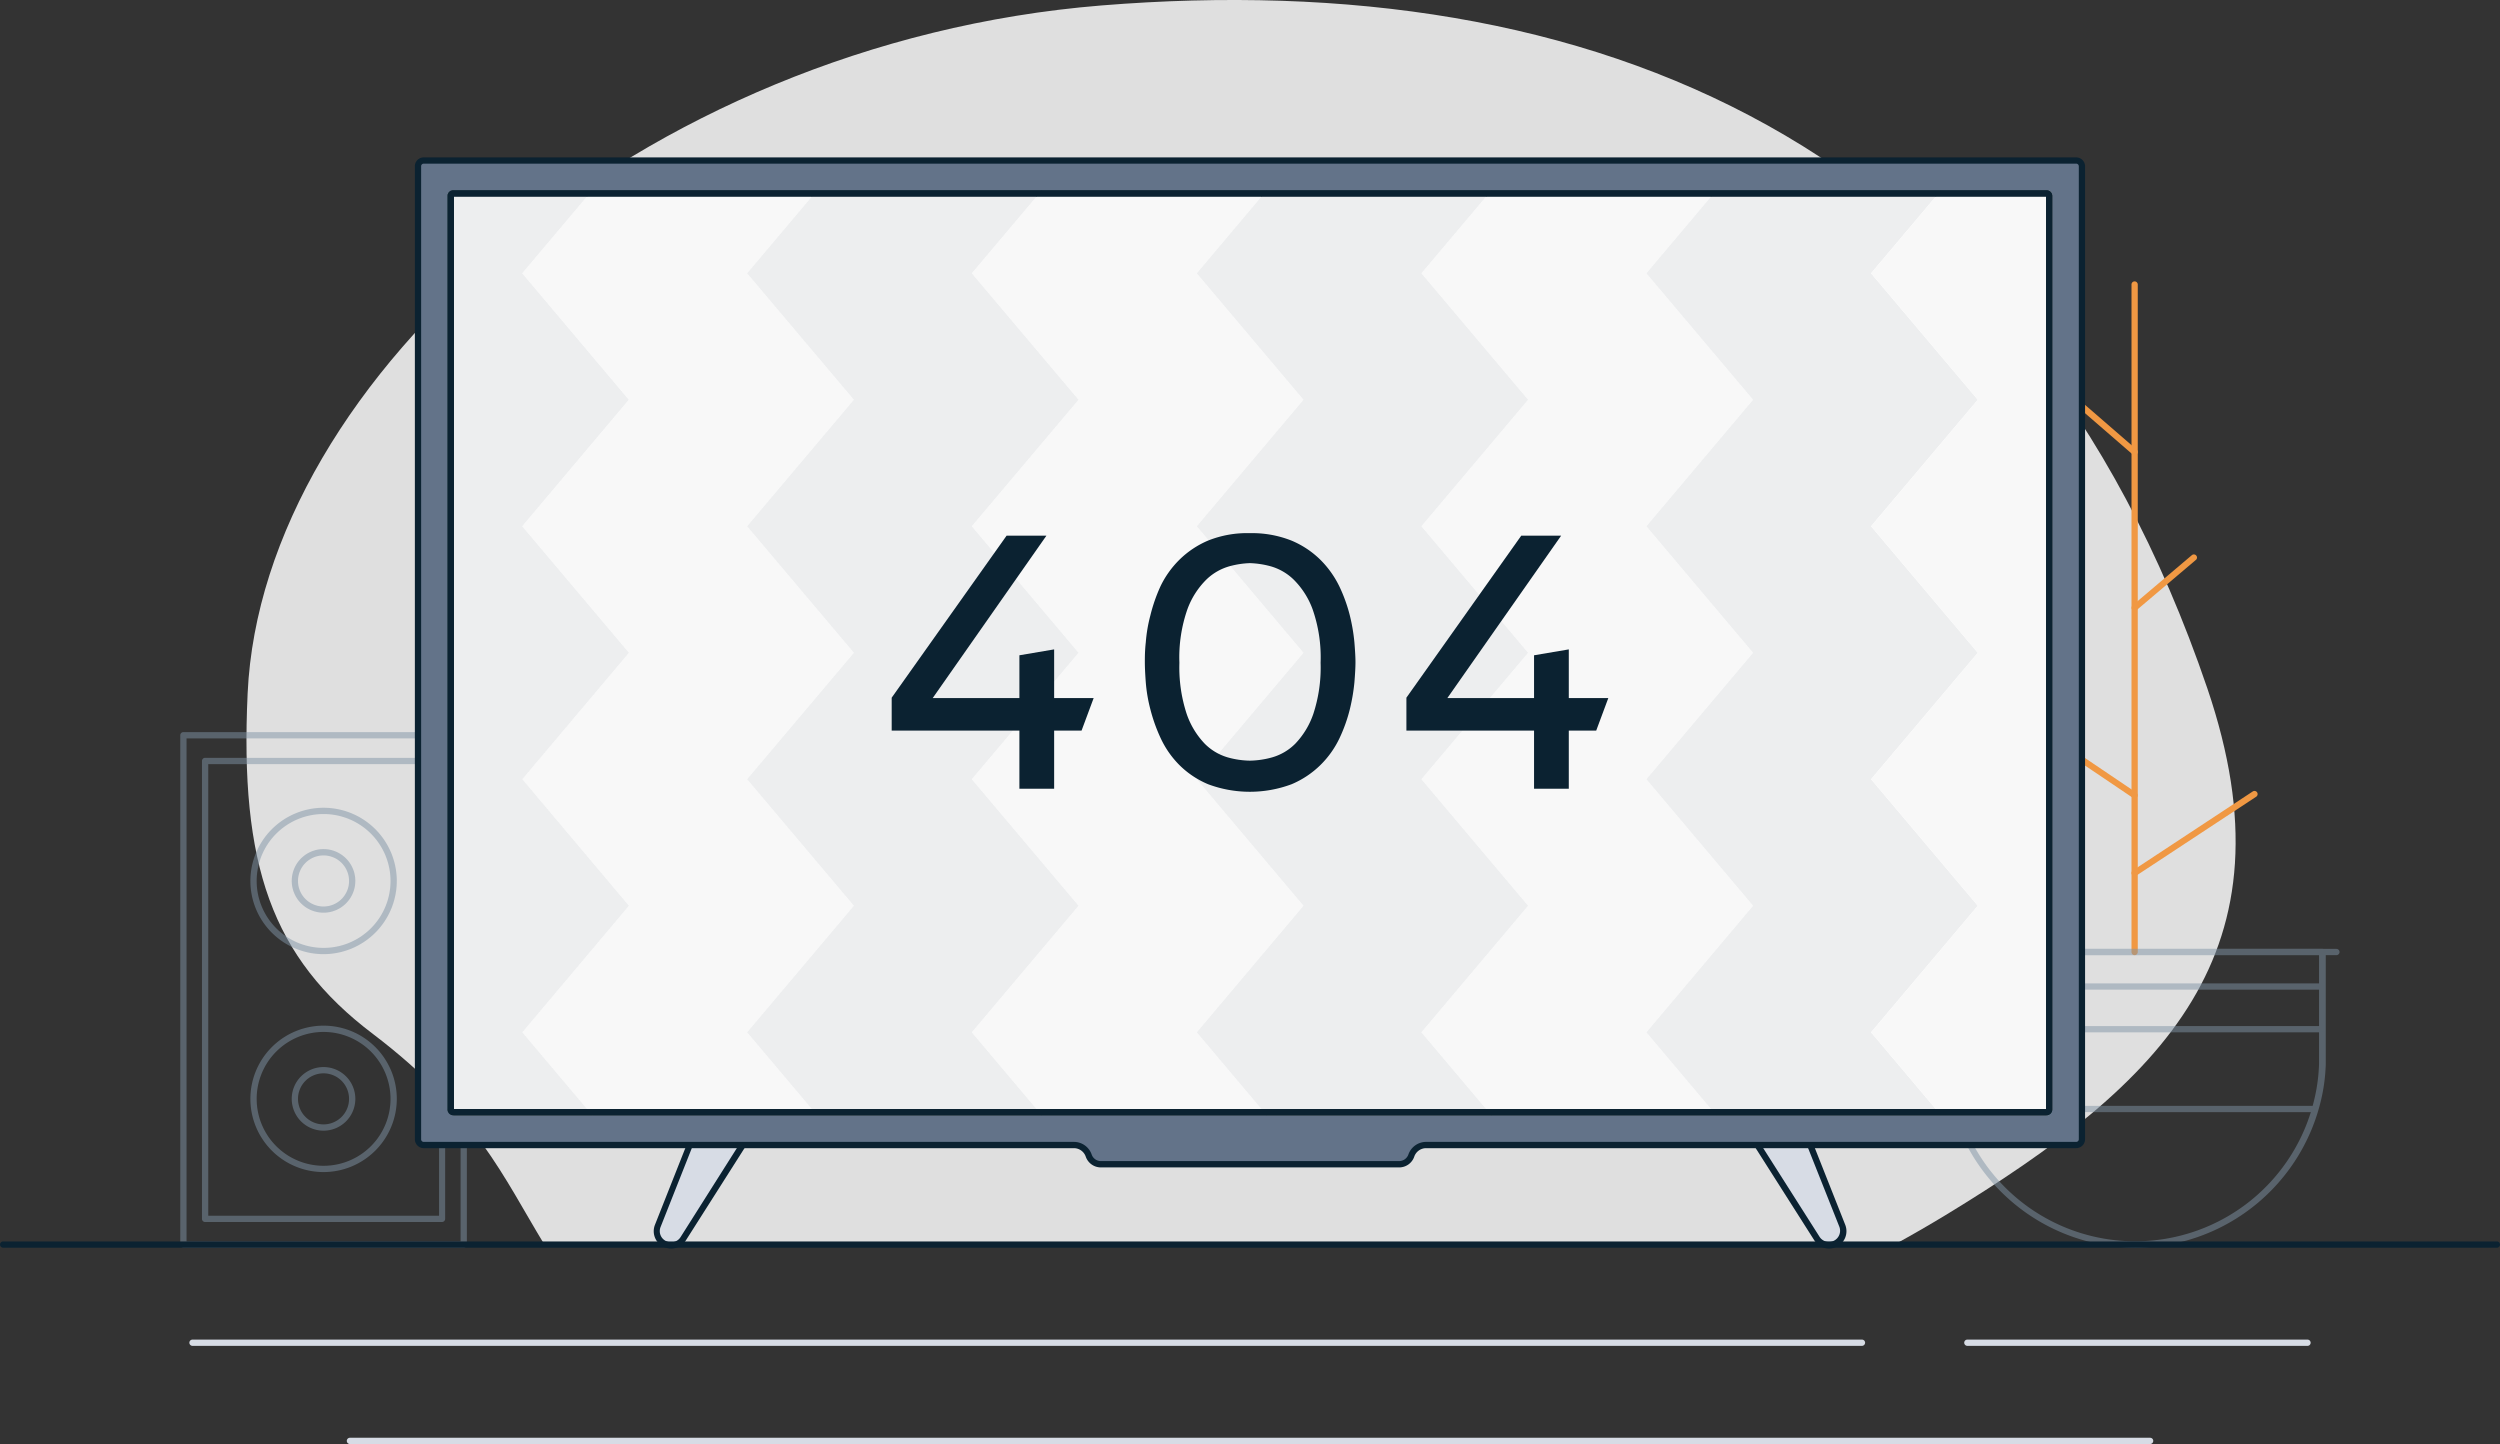 <svg id="Layer_1" data-name="Layer 1" xmlns="http://www.w3.org/2000/svg" viewBox="0 0 398.57 230.22"><rect x="0" y="0" width="398.57" height="230.22" fill="#333333" stroke="none"/><defs><style>.cls-1{fill:#f2f2f2;opacity:0.9;}.cls-2{fill:#f09843;}.cls-3{opacity:0.5;}.cls-4{fill:#7f93a5;}.cls-5{fill:#d7dce5;}.cls-6{fill:#0b2231;}.cls-7{fill:#637389;}.cls-8{fill:#fff;}.cls-9{fill:#f8f8f8;}.cls-10{fill:#4f5a6d;opacity:0.06;}</style></defs><title>Artboard 87</title><path class="cls-1" d="M86.77,198.38H302.1q4-2.19,8-4.61c34.89-21.19,56.09-42,41.82-84C322,21.86,253.61-5.46,175.58.87,102,6.85,41.8,60.26,39.48,110.53c-1.27,27.37,3.82,42.11,20,54.33C75.93,177.36,80.3,187.76,86.77,198.38Z"/><path class="cls-2" d="M340.32,139.69a.51.51,0,0,1-.42-.23.5.5,0,0,1,.14-.69l19.11-12.59a.5.5,0,1,1,.55.84L340.59,139.6A.46.46,0,0,1,340.32,139.69Z"/><path class="cls-2" d="M340.32,97.39a.52.52,0,0,1-.38-.17.51.51,0,0,1,.06-.71l9.44-8a.49.49,0,0,1,.7.06.48.48,0,0,1-.06.7l-9.44,8A.48.48,0,0,1,340.32,97.39Z"/><path class="cls-2" d="M340.32,72.56a.52.52,0,0,1-.33-.12l-9.39-8.13a.49.49,0,0,1-.05-.7.51.51,0,0,1,.71-.06l9.39,8.13a.5.5,0,0,1,.05.7A.49.49,0,0,1,340.32,72.56Z"/><path class="cls-2" d="M340.32,127.29a.47.47,0,0,1-.28-.09l-17.56-11.85a.5.5,0,0,1-.13-.7.49.49,0,0,1,.69-.13l17.56,11.86a.5.5,0,0,1-.28.91Z"/><path class="cls-2" d="M340.32,152.28a.5.5,0,0,1-.5-.5V45.36a.5.5,0,0,1,.5-.5.51.51,0,0,1,.5.5V151.78A.51.51,0,0,1,340.32,152.28Z"/><g class="cls-3"><path class="cls-4" d="M340.44,198.91a30.51,30.51,0,0,1-29.61-23.71,30.1,30.1,0,0,1-.71-5.49c0-.43,0-.78,0-1.13v-16.8a.5.5,0,0,1,.5-.5h59.67a.5.5,0,0,1,.5.5v16.8c0,.38,0,.75,0,1.13a28.45,28.45,0,0,1-.71,5.49A30.49,30.49,0,0,1,340.44,198.91ZM311.1,152.28v16.3c0,.34,0,.67,0,1a28.87,28.87,0,0,0,.69,5.38,29.33,29.33,0,0,0,57.25,0,28.16,28.16,0,0,0,.68-5.31c0-.37,0-.72,0-1.09v-16.3Z"/><path class="cls-4" d="M369,177.31H311.9a.5.5,0,0,1-.5-.5.5.5,0,0,1,.5-.5H369a.5.5,0,0,1,.5.5A.5.5,0,0,1,369,177.31Z"/><path class="cls-4" d="M370.12,164.58H310.75a.5.5,0,0,1,0-1h59.37a.5.5,0,0,1,0,1Z"/><path class="cls-4" d="M370.12,157.78H310.75a.5.5,0,0,1,0-1h59.37a.5.5,0,0,1,0,1Z"/><path class="cls-4" d="M372.49,152.28H308.38a.5.5,0,0,1-.5-.5.5.5,0,0,1,.5-.5h64.11a.5.5,0,0,1,.5.5A.51.51,0,0,1,372.49,152.28Z"/></g><g class="cls-3"><path class="cls-4" d="M73.93,198.92H29.24a.5.5,0,0,1-.5-.5v-81.2a.5.5,0,0,1,.5-.5H73.93a.5.5,0,0,1,.5.5v81.2A.5.5,0,0,1,73.93,198.92Zm-44.19-1H73.43v-80.2H29.74Z"/><path class="cls-4" d="M70.47,194.82H32.7a.5.5,0,0,1-.5-.5v-73a.5.5,0,0,1,.5-.5H70.47a.5.5,0,0,1,.5.5v73A.5.5,0,0,1,70.47,194.82Zm-37.27-1H70v-72H33.2Z"/><path class="cls-4" d="M51.58,152.12a11.67,11.67,0,1,1,11.68-11.67A11.69,11.69,0,0,1,51.58,152.12Zm0-22.34a10.67,10.67,0,1,0,10.68,10.67A10.68,10.68,0,0,0,51.58,129.78Z"/><path class="cls-4" d="M51.58,145.51a5.07,5.07,0,1,1,5.07-5.06A5.07,5.07,0,0,1,51.58,145.51Zm0-9.13a4.07,4.07,0,1,0,4.07,4.07A4.07,4.07,0,0,0,51.58,136.38Z"/><path class="cls-4" d="M51.58,186.86a11.67,11.67,0,1,1,11.68-11.67A11.69,11.69,0,0,1,51.58,186.86Zm0-22.34a10.67,10.67,0,1,0,10.68,10.67A10.68,10.68,0,0,0,51.58,164.52Z"/><path class="cls-4" d="M51.58,180.26a5.07,5.07,0,1,1,5.07-5.07A5.07,5.07,0,0,1,51.58,180.26Zm0-9.14a4.07,4.07,0,1,0,4.07,4.07A4.07,4.07,0,0,0,51.58,171.12Z"/></g><path class="cls-5" d="M106,198.31h0a2.28,2.28,0,0,1-1.11-2.84l7.44-18.77,7.87,3.08L108.89,197.5A2.28,2.28,0,0,1,106,198.31Z"/><path class="cls-6" d="M107,199.05a2.75,2.75,0,0,1-1.24-.29h0a2.76,2.76,0,0,1-1.35-3.47l7.43-18.77a.5.5,0,0,1,.65-.28l7.87,3.08a.47.47,0,0,1,.29.31.48.48,0,0,1-.05.42l-11.26,17.71A2.75,2.75,0,0,1,107,199.05Zm-.79-1.19a1.76,1.76,0,0,0,2.29-.63L119.4,180l-6.84-2.68-7.25,18.31A1.76,1.76,0,0,0,106.18,197.86Z"/><path class="cls-5" d="M292.62,198.31h0a2.28,2.28,0,0,0,1.11-2.84l-7.44-18.77-7.87,3.08,11.26,17.72A2.29,2.29,0,0,0,292.62,198.31Z"/><path class="cls-6" d="M291.6,199.05a2.76,2.76,0,0,1-2.34-1.29L278,180.05a.48.48,0,0,1-.05-.42.47.47,0,0,1,.29-.31l7.87-3.08a.5.5,0,0,1,.65.28l7.43,18.77a2.76,2.76,0,0,1-1.35,3.47h0A2.75,2.75,0,0,1,291.6,199.05Zm1-.74h0ZM279.17,180l10.93,17.2a1.78,1.78,0,0,0,3.16-1.58L286,177.35Z"/><path class="cls-7" d="M331,25.59H67.55a.92.92,0,0,0-.91.92V181.63a.92.92,0,0,0,.91.92H171.23a2.45,2.45,0,0,1,2.33,1.67h0a2.08,2.08,0,0,0,1.95,1.4h47.55a2.07,2.07,0,0,0,1.95-1.4h0a2.45,2.45,0,0,1,2.33-1.67H331a.92.92,0,0,0,.92-.92V26.51A.92.92,0,0,0,331,25.59Z"/><path class="cls-6" d="M223.06,186.12H175.51a2.56,2.56,0,0,1-2.42-1.74,2,2,0,0,0-1.86-1.33H67.55a1.42,1.42,0,0,1-1.41-1.42V26.51a1.42,1.42,0,0,1,1.41-1.42H331a1.43,1.43,0,0,1,1.42,1.42V181.63a1.43,1.43,0,0,1-1.42,1.42H227.34a2,2,0,0,0-1.86,1.33A2.55,2.55,0,0,1,223.06,186.12ZM67.55,26.09a.41.41,0,0,0-.41.42V181.63a.41.41,0,0,0,.41.42H171.23a3,3,0,0,1,2.81,2,1.55,1.55,0,0,0,1.47,1.06h47.55a1.57,1.57,0,0,0,1.48-1.06,3,3,0,0,1,2.8-2H331a.42.42,0,0,0,.42-.42V26.51a.42.42,0,0,0-.42-.42Z"/><rect class="cls-8" x="125.54" y="-23.84" width="147.49" height="255.83" rx="0.92" ry="0.92" transform="translate(303.36 -95.22) rotate(90)"/><path class="cls-6" d="M326.2,31.33V176.81H72.37V31.33H326.2m.08-1h-254a.92.92,0,0,0-.92.91V176.9a.92.92,0,0,0,.92.91h254a.92.92,0,0,0,.92-.91V31.24a.92.92,0,0,0-.92-.91Z"/><path class="cls-6" d="M326.2,31.33V176.81H72.37V31.33H326.2m.08-1h-254a.92.92,0,0,0-.92.91V176.9a.92.92,0,0,0,.92.91h254a.92.92,0,0,0,.92-.91V31.24a.92.92,0,0,0-.92-.91Z"/><path class="cls-6" d="M326.2,31.33V176.81H72.37V31.33H326.2m.08-1h-254a.92.92,0,0,0-.92.91V176.9a.92.92,0,0,0,.92.91h254a.92.92,0,0,0,.92-.91V31.24a.92.92,0,0,0-.92-.91Z"/><path class="cls-9" d="M100.28,104.07l-17,20.16,17,20.17-17,20.18,11.17,13.24H72.29a.92.92,0,0,1-.92-.92V31.25a.92.92,0,0,1,.92-.92H94.43L83.26,43.57l17,20.16-17,20.17Z"/><polygon class="cls-9" points="136.11 104.07 119.1 124.23 136.11 144.4 119.1 164.58 130.27 177.82 94.43 177.82 83.26 164.58 100.28 144.4 83.26 124.23 100.28 104.07 83.26 83.9 100.28 63.73 83.26 43.57 94.43 30.33 130.27 30.33 119.1 43.57 136.11 63.73 119.1 83.9 136.11 104.07"/><polygon class="cls-9" points="171.96 104.07 154.94 124.23 171.96 144.4 154.94 164.58 166.11 177.82 130.27 177.82 119.1 164.58 136.12 144.4 119.1 124.23 136.12 104.07 119.1 83.9 136.12 63.73 119.1 43.57 130.27 30.33 166.11 30.33 154.94 43.57 171.96 63.73 154.94 83.9 171.96 104.07"/><polygon class="cls-9" points="207.79 104.07 190.78 124.23 207.79 144.4 190.78 164.58 201.95 177.82 166.11 177.82 154.94 164.58 171.96 144.4 154.94 124.23 171.96 104.07 154.94 83.9 171.96 63.73 154.94 43.57 166.11 30.33 201.95 30.33 190.78 43.57 207.79 63.73 190.78 83.9 207.79 104.07"/><polygon class="cls-9" points="243.63 104.07 226.62 124.23 243.63 144.4 226.62 164.58 237.79 177.82 201.95 177.82 190.79 164.58 207.8 144.4 190.79 124.23 207.8 104.07 190.79 83.9 207.8 63.73 190.79 43.57 201.95 30.33 237.79 30.33 226.62 43.57 243.63 63.73 226.62 83.9 243.63 104.07"/><polygon class="cls-9" points="279.47 104.07 262.46 124.23 279.47 144.4 262.46 164.58 273.63 177.82 237.79 177.82 226.62 164.58 243.63 144.4 226.62 124.23 243.63 104.07 226.62 83.9 243.63 63.73 226.62 43.57 237.79 30.33 273.63 30.33 262.46 43.57 279.47 63.73 262.46 83.9 279.47 104.07"/><polygon class="cls-9" points="315.32 104.07 298.3 124.23 315.32 144.4 298.3 164.58 309.47 177.82 273.63 177.82 262.47 164.58 279.48 144.4 262.47 124.23 279.48 104.07 262.47 83.9 279.48 63.73 262.47 43.57 273.63 30.33 309.47 30.33 298.3 43.57 315.32 63.73 298.3 83.9 315.32 104.07"/><path class="cls-10" d="M100.28,104.07l-17,20.16,17,20.17-17,20.18,11.17,13.24H72.29a.92.92,0,0,1-.92-.92V31.25a.92.92,0,0,1,.92-.92H94.43L83.26,43.57l17,20.16-17,20.17Z"/><polygon class="cls-10" points="171.96 104.07 154.94 124.23 171.96 144.4 154.94 164.58 166.11 177.82 130.27 177.82 119.1 164.58 136.12 144.4 119.1 124.23 136.12 104.07 119.1 83.9 136.12 63.73 119.1 43.57 130.27 30.33 166.11 30.33 154.94 43.57 171.96 63.73 154.94 83.9 171.96 104.07"/><polygon class="cls-10" points="243.63 104.07 226.62 124.23 243.63 144.4 226.62 164.58 237.79 177.82 201.95 177.82 190.79 164.58 207.8 144.4 190.79 124.23 207.8 104.07 190.79 83.9 207.8 63.73 190.79 43.57 201.95 30.33 237.79 30.33 226.62 43.57 243.63 63.73 226.62 83.9 243.63 104.07"/><polygon class="cls-10" points="315.32 104.07 298.3 124.23 315.32 144.4 298.3 164.58 309.47 177.82 273.63 177.82 262.47 164.58 279.48 144.4 262.47 124.23 279.48 104.07 262.47 83.9 279.48 63.73 262.47 43.57 273.63 30.33 309.47 30.33 298.3 43.57 315.32 63.73 298.3 83.9 315.32 104.07"/><path class="cls-9" d="M327.21,31.25V176.9a.92.92,0,0,1-.92.92H309.47l-11.16-13.24,17-20.18-17-20.17,17-20.16-17-20.17,17-20.17-17-20.16,11.16-13.24h16.82A.92.92,0,0,1,327.21,31.25Z"/><path class="cls-6" d="M199.23,85a17,17,0,0,1,6.68,1.19,14.55,14.55,0,0,1,4.63,3.09,15.54,15.54,0,0,1,3,4.23,24.66,24.66,0,0,1,1.66,4.61,29,29,0,0,1,.73,4.29c.11,1.34.17,2.4.17,3.17s-.06,1.89-.17,3.21a30.1,30.1,0,0,1-.73,4.29,24.66,24.66,0,0,1-1.66,4.64,15,15,0,0,1-3,4.22,14.67,14.67,0,0,1-4.63,3.09,19,19,0,0,1-13.3,0,14.35,14.35,0,0,1-4.61-3.09,15,15,0,0,1-2.94-4.22,26.16,26.16,0,0,1-1.66-4.64,24.38,24.38,0,0,1-.73-4.29q-.15-2-.15-3.21c0-.77,0-1.83.15-3.17a23.64,23.64,0,0,1,.73-4.29A26.17,26.17,0,0,1,185,93.5,15.18,15.18,0,0,1,188,89.27a14.68,14.68,0,0,1,4.61-3.09A16.72,16.72,0,0,1,199.23,85Zm11.31,20.67a23.25,23.25,0,0,0-1.28-8.55,12.88,12.88,0,0,0-3.08-4.78,8.65,8.65,0,0,0-3.72-2.09,14.15,14.15,0,0,0-3.2-.47,13.94,13.94,0,0,0-3.14.47,8.68,8.68,0,0,0-3.73,2.09,12.88,12.88,0,0,0-3.08,4.78,23.25,23.25,0,0,0-1.28,8.55,23.72,23.72,0,0,0,1.16,8.15,12.91,12.91,0,0,0,2.88,4.75,8.54,8.54,0,0,0,3.67,2.18,13.63,13.63,0,0,0,3.52.52,13.89,13.89,0,0,0,3.54-.52,8.52,8.52,0,0,0,3.7-2.18,12.91,12.91,0,0,0,2.88-4.75A23.72,23.72,0,0,0,210.54,105.66Z"/><path class="cls-6" d="M162.52,125.75v-9.27H142.16v-5.25L160.48,85.4h6.35L148.7,111.29h13.82v-6.82l5.54-.94v7.76h6.3l-1.93,5.19h-4.37v9.27Z"/><path class="cls-6" d="M244.57,125.75v-9.27H224.22v-5.25L242.53,85.4h6.36l-18.14,25.89h13.82v-6.82l5.54-.94v7.76h6.3l-1.93,5.19h-4.37v9.27Z"/><path class="cls-6" d="M326.2,31.33V176.81H72.37V31.33H326.2m.08-1h-254a.92.92,0,0,0-.92.91V176.9a.92.92,0,0,0,.92.91h254a.92.92,0,0,0,.92-.91V31.24a.92.92,0,0,0-.92-.91Z"/><path class="cls-6" d="M326.2,31.33V176.81H72.37V31.33H326.2m.08-1h-254a.92.92,0,0,0-.92.91V176.9a.92.92,0,0,0,.92.91h254a.92.92,0,0,0,.92-.91V31.24a.92.92,0,0,0-.92-.91Z"/><path class="cls-5" d="M367.88,214.57H313.65a.51.51,0,0,1-.5-.5.5.5,0,0,1,.5-.5h54.23a.5.5,0,0,1,.5.5A.5.5,0,0,1,367.88,214.57Z"/><path class="cls-5" d="M296.85,214.57H30.69a.51.51,0,0,1-.5-.5.5.5,0,0,1,.5-.5H296.85a.5.5,0,0,1,.5.5A.51.51,0,0,1,296.85,214.57Z"/><path class="cls-5" d="M342.79,230.22h-287a.5.5,0,0,1-.5-.5.5.5,0,0,1,.5-.5h287a.5.5,0,0,1,.5.5A.51.51,0,0,1,342.79,230.22Z"/><path class="cls-6" d="M398.07,198.92H.5a.5.5,0,0,1,0-1H398.07a.5.5,0,0,1,0,1Z"/></svg>